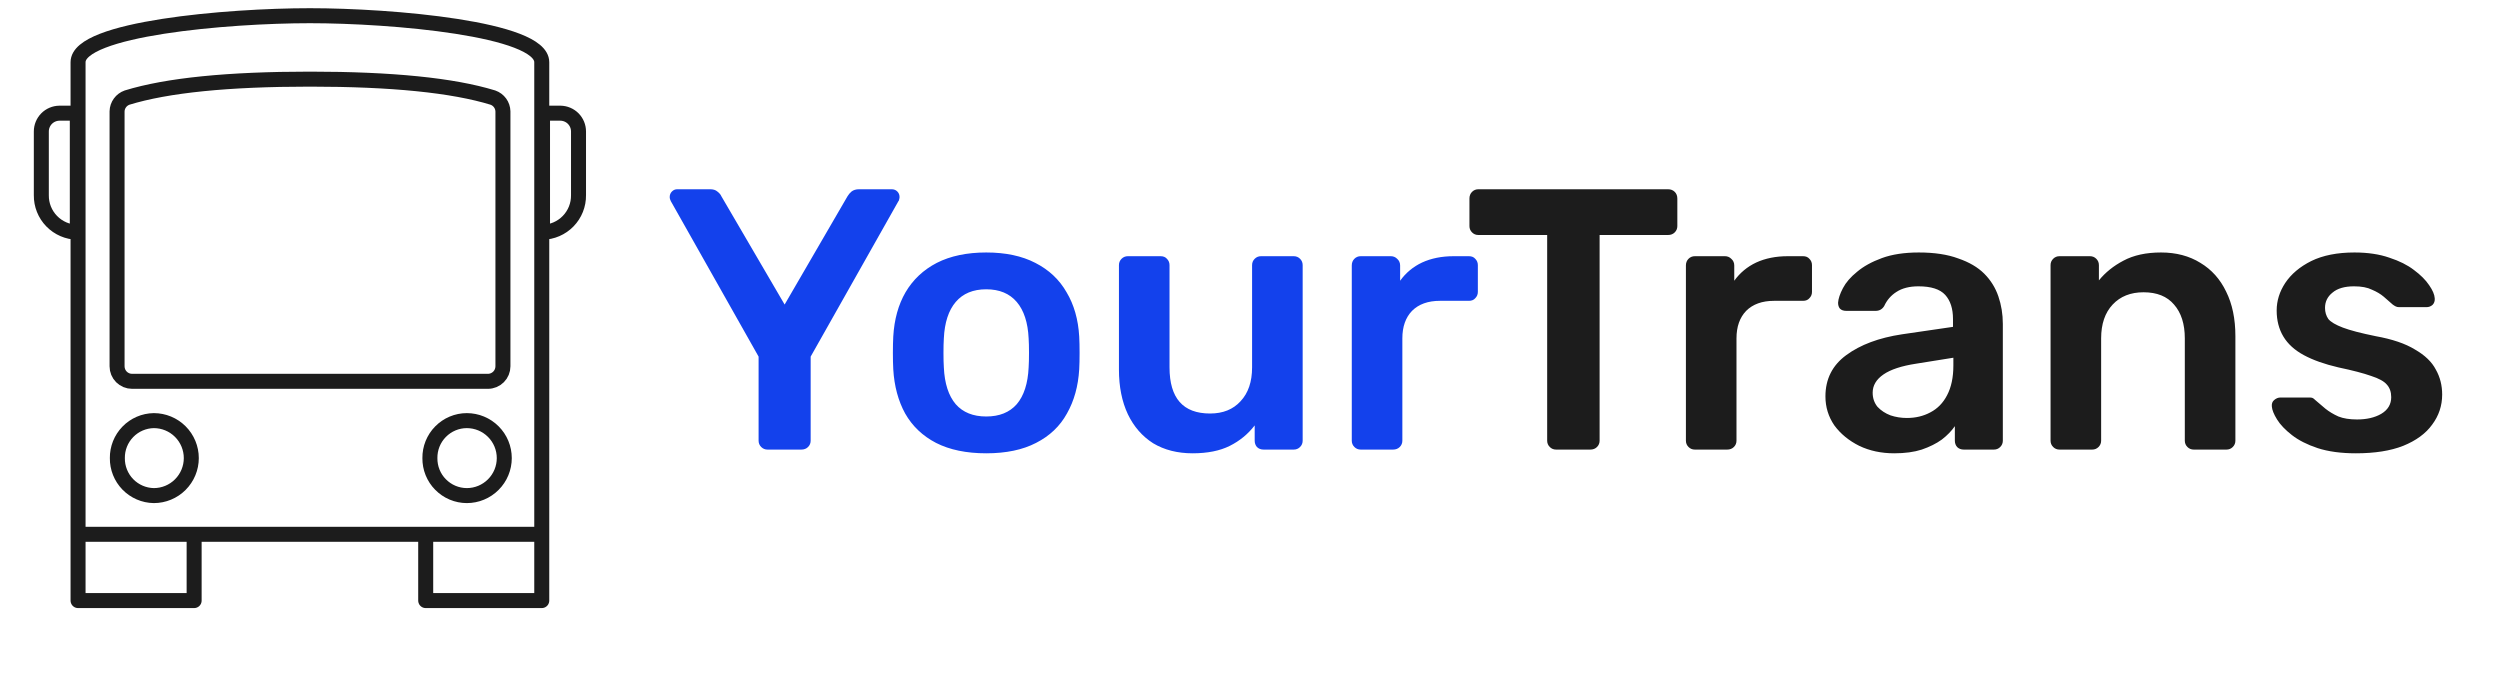 <svg width="121" height="33" viewBox="0 0 121 33" fill="none" xmlns="http://www.w3.org/2000/svg">
<path d="M37.148 21.76C37.028 21.76 36.926 21.718 36.842 21.634C36.758 21.55 36.716 21.448 36.716 21.328V17.26L32.468 9.736C32.456 9.712 32.444 9.682 32.432 9.646C32.42 9.61 32.414 9.574 32.414 9.538C32.414 9.43 32.45 9.34 32.522 9.268C32.594 9.196 32.678 9.16 32.774 9.16H34.376C34.52 9.16 34.634 9.196 34.718 9.268C34.814 9.34 34.88 9.418 34.916 9.502L37.976 14.74L41.018 9.502C41.066 9.418 41.132 9.34 41.216 9.268C41.312 9.196 41.432 9.16 41.576 9.16H43.16C43.268 9.16 43.358 9.196 43.43 9.268C43.502 9.34 43.538 9.43 43.538 9.538C43.538 9.574 43.532 9.61 43.52 9.646C43.52 9.682 43.508 9.712 43.484 9.736L39.236 17.26V21.328C39.236 21.448 39.194 21.55 39.11 21.634C39.026 21.718 38.918 21.76 38.786 21.76H37.148ZM47.734 21.94C46.774 21.94 45.964 21.772 45.304 21.436C44.656 21.1 44.158 20.626 43.81 20.014C43.474 19.402 43.282 18.688 43.234 17.872C43.222 17.656 43.216 17.392 43.216 17.08C43.216 16.768 43.222 16.504 43.234 16.288C43.282 15.46 43.48 14.746 43.828 14.146C44.188 13.534 44.692 13.06 45.34 12.724C46 12.388 46.798 12.22 47.734 12.22C48.67 12.22 49.462 12.388 50.11 12.724C50.77 13.06 51.274 13.534 51.622 14.146C51.982 14.746 52.186 15.46 52.234 16.288C52.246 16.504 52.252 16.768 52.252 17.08C52.252 17.392 52.246 17.656 52.234 17.872C52.186 18.688 51.988 19.402 51.64 20.014C51.304 20.626 50.806 21.1 50.146 21.436C49.498 21.772 48.694 21.94 47.734 21.94ZM47.734 20.158C48.37 20.158 48.862 19.96 49.21 19.564C49.558 19.156 49.75 18.562 49.786 17.782C49.798 17.602 49.804 17.368 49.804 17.08C49.804 16.792 49.798 16.558 49.786 16.378C49.75 15.61 49.558 15.022 49.21 14.614C48.862 14.206 48.37 14.002 47.734 14.002C47.098 14.002 46.606 14.206 46.258 14.614C45.91 15.022 45.718 15.61 45.682 16.378C45.67 16.558 45.664 16.792 45.664 17.08C45.664 17.368 45.67 17.602 45.682 17.782C45.718 18.562 45.91 19.156 46.258 19.564C46.606 19.96 47.098 20.158 47.734 20.158ZM57.721 21.94C56.989 21.94 56.353 21.778 55.813 21.454C55.285 21.118 54.877 20.65 54.589 20.05C54.301 19.438 54.157 18.718 54.157 17.89V12.832C54.157 12.712 54.199 12.61 54.283 12.526C54.367 12.442 54.469 12.4 54.589 12.4H56.173C56.305 12.4 56.407 12.442 56.479 12.526C56.563 12.61 56.605 12.712 56.605 12.832V17.782C56.605 19.27 57.259 20.014 58.567 20.014C59.191 20.014 59.683 19.816 60.043 19.42C60.415 19.024 60.601 18.478 60.601 17.782V12.832C60.601 12.712 60.643 12.61 60.727 12.526C60.811 12.442 60.913 12.4 61.033 12.4H62.617C62.737 12.4 62.839 12.442 62.923 12.526C63.007 12.61 63.049 12.712 63.049 12.832V21.328C63.049 21.448 63.007 21.55 62.923 21.634C62.839 21.718 62.737 21.76 62.617 21.76H61.159C61.027 21.76 60.919 21.718 60.835 21.634C60.763 21.55 60.727 21.448 60.727 21.328V20.59C60.403 21.01 60.001 21.34 59.521 21.58C59.041 21.82 58.441 21.94 57.721 21.94ZM65.858 21.76C65.738 21.76 65.636 21.718 65.552 21.634C65.468 21.55 65.426 21.448 65.426 21.328V12.85C65.426 12.718 65.468 12.61 65.552 12.526C65.636 12.442 65.738 12.4 65.858 12.4H67.316C67.436 12.4 67.538 12.442 67.622 12.526C67.718 12.61 67.766 12.718 67.766 12.85V13.588C68.042 13.204 68.396 12.91 68.828 12.706C69.272 12.502 69.782 12.4 70.358 12.4H71.096C71.228 12.4 71.33 12.442 71.402 12.526C71.486 12.61 71.528 12.712 71.528 12.832V14.128C71.528 14.248 71.486 14.35 71.402 14.434C71.33 14.518 71.228 14.56 71.096 14.56H69.692C69.116 14.56 68.666 14.722 68.342 15.046C68.03 15.37 67.874 15.814 67.874 16.378V21.328C67.874 21.448 67.832 21.55 67.748 21.634C67.664 21.718 67.556 21.76 67.424 21.76H65.858Z" fill="#1341EC"/>
<path d="M75.315 21.76C75.195 21.76 75.093 21.718 75.009 21.634C74.925 21.55 74.883 21.448 74.883 21.328V11.374H71.553C71.433 11.374 71.331 11.332 71.247 11.248C71.163 11.164 71.121 11.062 71.121 10.942V9.61C71.121 9.478 71.163 9.37 71.247 9.286C71.331 9.202 71.433 9.16 71.553 9.16H80.733C80.865 9.16 80.973 9.202 81.057 9.286C81.141 9.37 81.183 9.478 81.183 9.61V10.942C81.183 11.062 81.141 11.164 81.057 11.248C80.973 11.332 80.865 11.374 80.733 11.374H77.421V21.328C77.421 21.448 77.379 21.55 77.295 21.634C77.211 21.718 77.103 21.76 76.971 21.76H75.315ZM82.03 21.76C81.91 21.76 81.808 21.718 81.724 21.634C81.64 21.55 81.598 21.448 81.598 21.328V12.85C81.598 12.718 81.64 12.61 81.724 12.526C81.808 12.442 81.91 12.4 82.03 12.4H83.488C83.608 12.4 83.71 12.442 83.794 12.526C83.89 12.61 83.938 12.718 83.938 12.85V13.588C84.214 13.204 84.568 12.91 85 12.706C85.444 12.502 85.954 12.4 86.53 12.4H87.268C87.4 12.4 87.502 12.442 87.574 12.526C87.658 12.61 87.7 12.712 87.7 12.832V14.128C87.7 14.248 87.658 14.35 87.574 14.434C87.502 14.518 87.4 14.56 87.268 14.56H85.864C85.288 14.56 84.838 14.722 84.514 15.046C84.202 15.37 84.046 15.814 84.046 16.378V21.328C84.046 21.448 84.004 21.55 83.92 21.634C83.836 21.718 83.728 21.76 83.596 21.76H82.03ZM91.681 21.94C91.057 21.94 90.493 21.82 89.989 21.58C89.485 21.328 89.083 20.998 88.783 20.59C88.495 20.17 88.351 19.702 88.351 19.186C88.351 18.346 88.687 17.68 89.359 17.188C90.043 16.684 90.943 16.348 92.059 16.18L94.525 15.82V15.442C94.525 14.938 94.399 14.548 94.147 14.272C93.895 13.996 93.463 13.858 92.851 13.858C92.419 13.858 92.065 13.948 91.789 14.128C91.525 14.296 91.327 14.524 91.195 14.812C91.099 14.968 90.961 15.046 90.781 15.046H89.359C89.227 15.046 89.125 15.01 89.053 14.938C88.993 14.866 88.963 14.77 88.963 14.65C88.975 14.458 89.053 14.224 89.197 13.948C89.341 13.672 89.569 13.408 89.881 13.156C90.193 12.892 90.595 12.67 91.087 12.49C91.579 12.31 92.173 12.22 92.869 12.22C93.625 12.22 94.261 12.316 94.777 12.508C95.305 12.688 95.725 12.934 96.037 13.246C96.349 13.558 96.577 13.924 96.721 14.344C96.865 14.764 96.937 15.208 96.937 15.676V21.328C96.937 21.448 96.895 21.55 96.811 21.634C96.727 21.718 96.625 21.76 96.505 21.76H95.047C94.915 21.76 94.807 21.718 94.723 21.634C94.651 21.55 94.615 21.448 94.615 21.328V20.626C94.459 20.854 94.249 21.07 93.985 21.274C93.721 21.466 93.397 21.628 93.013 21.76C92.641 21.88 92.197 21.94 91.681 21.94ZM92.293 20.23C92.713 20.23 93.091 20.14 93.427 19.96C93.775 19.78 94.045 19.504 94.237 19.132C94.441 18.748 94.543 18.268 94.543 17.692V17.314L92.743 17.602C92.035 17.71 91.507 17.884 91.159 18.124C90.811 18.364 90.637 18.658 90.637 19.006C90.637 19.27 90.715 19.498 90.871 19.69C91.039 19.87 91.249 20.008 91.501 20.104C91.753 20.188 92.017 20.23 92.293 20.23ZM99.679 21.76C99.559 21.76 99.457 21.718 99.373 21.634C99.289 21.55 99.247 21.448 99.247 21.328V12.832C99.247 12.712 99.289 12.61 99.373 12.526C99.457 12.442 99.559 12.4 99.679 12.4H101.155C101.275 12.4 101.377 12.442 101.461 12.526C101.545 12.61 101.587 12.712 101.587 12.832V13.57C101.899 13.186 102.295 12.868 102.775 12.616C103.267 12.352 103.873 12.22 104.593 12.22C105.325 12.22 105.961 12.388 106.501 12.724C107.041 13.048 107.455 13.51 107.743 14.11C108.043 14.71 108.193 15.43 108.193 16.27V21.328C108.193 21.448 108.151 21.55 108.067 21.634C107.983 21.718 107.881 21.76 107.761 21.76H106.177C106.057 21.76 105.955 21.718 105.871 21.634C105.787 21.55 105.745 21.448 105.745 21.328V16.378C105.745 15.682 105.571 15.136 105.223 14.74C104.887 14.344 104.395 14.146 103.747 14.146C103.123 14.146 102.625 14.344 102.253 14.74C101.881 15.136 101.695 15.682 101.695 16.378V21.328C101.695 21.448 101.653 21.55 101.569 21.634C101.485 21.718 101.383 21.76 101.263 21.76H99.679ZM114.025 21.94C113.305 21.94 112.687 21.856 112.171 21.688C111.667 21.52 111.253 21.31 110.929 21.058C110.605 20.806 110.365 20.554 110.209 20.302C110.053 20.05 109.969 19.84 109.957 19.672C109.945 19.54 109.981 19.438 110.065 19.366C110.161 19.282 110.263 19.24 110.371 19.24H111.793C111.841 19.24 111.883 19.246 111.919 19.258C111.955 19.27 112.003 19.306 112.063 19.366C112.219 19.498 112.381 19.636 112.549 19.78C112.729 19.924 112.939 20.05 113.179 20.158C113.419 20.254 113.719 20.302 114.079 20.302C114.547 20.302 114.937 20.212 115.249 20.032C115.573 19.84 115.735 19.57 115.735 19.222C115.735 18.97 115.663 18.766 115.519 18.61C115.387 18.454 115.135 18.316 114.763 18.196C114.391 18.064 113.863 17.926 113.179 17.782C112.507 17.626 111.949 17.428 111.505 17.188C111.061 16.948 110.731 16.648 110.515 16.288C110.299 15.928 110.191 15.508 110.191 15.028C110.191 14.56 110.329 14.116 110.605 13.696C110.893 13.264 111.313 12.91 111.865 12.634C112.429 12.358 113.125 12.22 113.953 12.22C114.601 12.22 115.165 12.304 115.645 12.472C116.125 12.628 116.521 12.826 116.833 13.066C117.157 13.306 117.403 13.552 117.571 13.804C117.739 14.044 117.829 14.254 117.841 14.434C117.853 14.566 117.817 14.674 117.733 14.758C117.649 14.83 117.553 14.866 117.445 14.866H116.113C116.053 14.866 115.999 14.854 115.951 14.83C115.903 14.806 115.855 14.776 115.807 14.74C115.675 14.62 115.531 14.494 115.375 14.362C115.219 14.23 115.027 14.116 114.799 14.02C114.583 13.912 114.295 13.858 113.935 13.858C113.479 13.858 113.131 13.96 112.891 14.164C112.651 14.356 112.531 14.602 112.531 14.902C112.531 15.106 112.585 15.286 112.693 15.442C112.813 15.586 113.047 15.724 113.395 15.856C113.743 15.988 114.271 16.126 114.979 16.27C115.783 16.414 116.419 16.63 116.887 16.918C117.367 17.194 117.703 17.518 117.895 17.89C118.099 18.25 118.201 18.652 118.201 19.096C118.201 19.636 118.039 20.122 117.715 20.554C117.403 20.986 116.935 21.328 116.311 21.58C115.699 21.82 114.937 21.94 114.025 21.94Z" fill="#1C1C1C"/>
<path d="M3.778 25.859H9.396V29.068H3.778V25.859ZM3.778 25.859V3.01C3.778 1.384 11.001 0.76 15 0.76C18.949 0.76 26.221 1.384 26.221 3.01V25.859M3.778 25.859H26.221M26.221 25.859H20.604V29.068H26.221V25.859ZM2.871 5.478H3.742V11.241C3.274 11.233 2.827 11.04 2.501 10.704C2.174 10.368 1.994 9.917 2 9.448V6.363C2 6.131 2.091 5.908 2.254 5.742C2.417 5.577 2.639 5.482 2.871 5.478ZM27.129 5.478H26.258V11.241C26.726 11.233 27.173 11.04 27.499 10.704C27.826 10.368 28.006 9.917 28 9.448V6.363C28 6.131 27.909 5.908 27.746 5.742C27.583 5.577 27.361 5.482 27.129 5.478ZM15 3.83C18.963 3.83 21.915 4.128 23.855 4.723C23.995 4.772 24.116 4.862 24.203 4.981C24.29 5.1 24.338 5.243 24.342 5.391V17.73C24.342 17.922 24.265 18.107 24.129 18.243C23.993 18.379 23.808 18.456 23.616 18.456H6.391C6.199 18.456 6.014 18.379 5.878 18.243C5.742 18.107 5.666 17.922 5.666 17.73V5.391C5.669 5.243 5.718 5.1 5.805 4.981C5.891 4.862 6.013 4.772 6.152 4.723C8.088 4.128 11.037 3.83 15 3.83ZM7.444 20.358C7.925 20.358 8.387 20.549 8.727 20.889C9.067 21.229 9.259 21.691 9.259 22.172C9.259 22.653 9.067 23.115 8.727 23.455C8.387 23.796 7.925 23.987 7.444 23.987C6.97 23.979 6.518 23.784 6.187 23.444C5.857 23.104 5.674 22.646 5.68 22.172C5.674 21.698 5.857 21.241 6.187 20.901C6.518 20.56 6.97 20.365 7.444 20.358ZM22.592 20.358C23.074 20.358 23.535 20.549 23.875 20.889C24.216 21.229 24.407 21.691 24.407 22.172C24.407 22.653 24.216 23.115 23.875 23.455C23.535 23.796 23.074 23.987 22.592 23.987C22.356 23.986 22.122 23.938 21.903 23.846C21.685 23.754 21.488 23.62 21.322 23.451C21.155 23.283 21.025 23.083 20.936 22.863C20.848 22.644 20.804 22.409 20.807 22.172C20.804 21.936 20.848 21.701 20.936 21.481C21.025 21.262 21.155 21.062 21.322 20.893C21.488 20.724 21.685 20.59 21.903 20.498C22.122 20.406 22.356 20.358 22.592 20.358Z" stroke="#1C1C1C" stroke-width="0.726" stroke-linecap="round" stroke-linejoin="round"/>
</svg>
